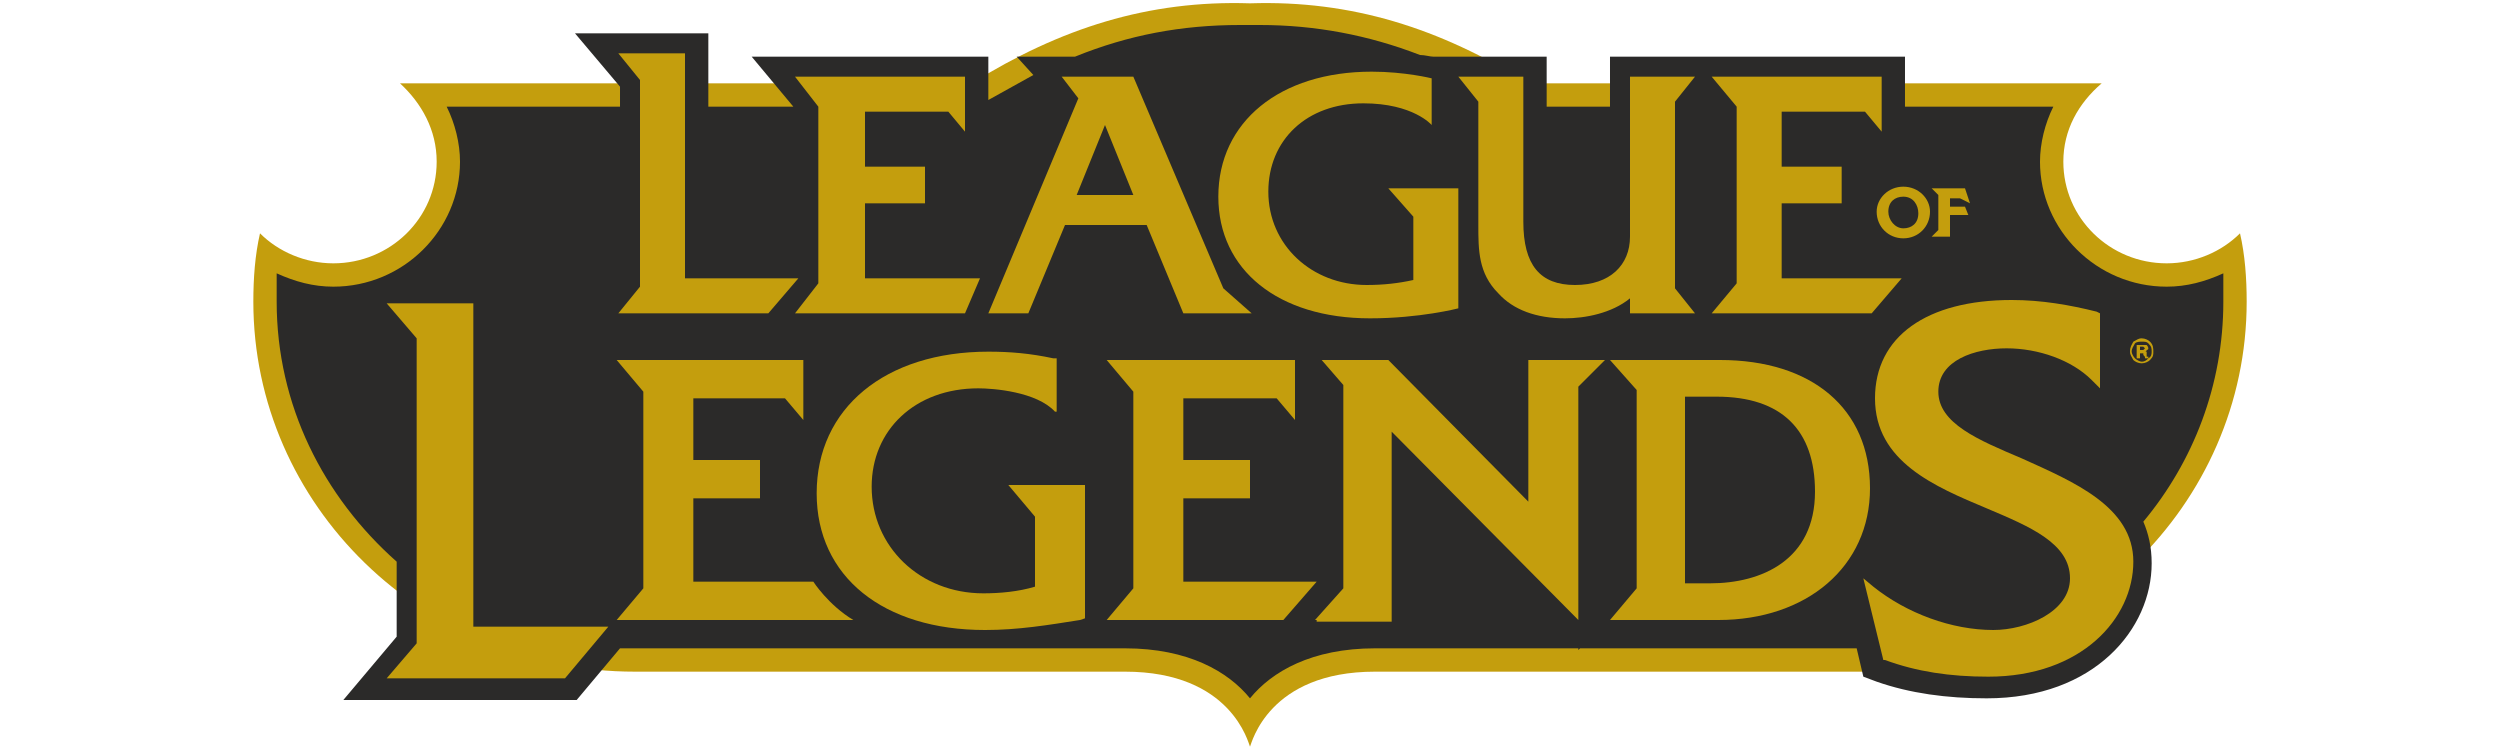 <?xml version="1.0" encoding="UTF-8"?> <!-- Creator: CorelDRAW X8 --> <svg xmlns="http://www.w3.org/2000/svg" xmlns:xlink="http://www.w3.org/1999/xlink" xml:space="preserve" width="150px" height="45px" style="shape-rendering:geometricPrecision; text-rendering:geometricPrecision; image-rendering:optimizeQuality; fill-rule:evenodd; clip-rule:evenodd" viewBox="0 0 1500 450"> <defs> <style type="text/css"> <![CDATA[ .fil1 {fill:#2B2A29;fill-rule:nonzero} .fil0 {fill:#C49E0D;fill-rule:nonzero} ]]> </style> </defs> <g id="Layer_x0020_1">  <g id="_1694651493168"> <path class="fil0" d="M1344 140c-11,11 -27,18 -44,18 -34,0 -62,-27 -62,-61 0,-19 9,-35 23,-47l-344 0c-53,-33 -106,-50 -167,-48 -61,-2 -114,15 -167,48l-343 0c13,12 22,28 22,47 0,34 -28,61 -62,61 -17,0 -33,-7 -44,-18 -3,13 -4,27 -4,41 0,122 102,222 229,222 0,0 227,0 294,0 64,0 74,43 75,45l0 0c0,0 0,0 0,0 0,0 0,0 0,0l0 0c1,-2 11,-45 75,-45 67,0 294,0 294,0 127,0 229,-100 229,-222 0,-14 -1,-28 -4,-41z"></path> <path class="fil1" d="M1334 181c0,-6 0,-11 0,-17 -11,5 -22,8 -34,8 -42,0 -76,-34 -76,-75 0,-11 3,-23 8,-33l-89 0 0 -30 -177 0 0 30 -38 0 0 -30 -68 0c-2,0 -5,-1 -8,-1 -31,-12 -63,-18 -96,-18 -2,0 -4,0 -6,0l0 0c-2,0 -4,0 -6,0 -35,0 -67,6 -99,19l-35 0 10 11c-9,5 -18,10 -27,15l0 -26 -142 0 25 30 -51 0 0 -44 -80 0 27 32 0 12 -104 0c5,10 8,22 8,33 0,41 -34,75 -76,75 -12,0 -23,-3 -34,-8 0,6 0,11 0,17 0,62 28,117 72,156l0 45 -32 38 140 0 26 -31c3,0 6,0 9,0l294 0c38,0 62,14 75,30 13,-16 37,-30 75,-30l122 0 0 1 1 -1 166 0 4 17 8 3c20,7 42,10 66,10 65,0 99,-42 99,-81 0,-10 -2,-18 -5,-25 30,-36 48,-82 48,-132z"></path> <g> <g> <path class="fil0" d="M617 188l22 -53 49 0 22 53 41 0 -17 -15 -54 -127 -43 0 10 13 -54 129 24 0zm46 -113l0 0 17 42 -34 0 17 -42z"></path> </g> <g> <path class="fil0" d="M887 135c0,15 0,29 12,41 9,10 23,15 40,15 12,0 28,-3 39,-12l0 9 39 0 -12 -15 0 -112 12 -15 -39 0 0 96c0,17 -12,29 -33,29 -21,0 -31,-12 -31,-38l0 -87 -39 0 12 15 0 74z"></path> </g> <g> <polygon class="fil0" points="1042,170 1027,188 1123,188 1141,167 1069,167 1069,122 1105,122 1105,100 1069,100 1069,67 1119,67 1129,79 1129,46 1027,46 1042,64 "></polygon> </g> <g> <path class="fil0" d="M822 191c30,0 53,-6 53,-6l0 -72 -42 0 15 17 0 38c-9,2 -18,3 -28,3 -33,0 -59,-24 -59,-56 0,-31 23,-53 57,-53 30,0 41,13 41,13l0 -28c0,0 -16,-4 -36,-4 -55,0 -92,30 -92,75 0,44 36,73 91,73z"></path> </g> <g> <polygon class="fil0" points="371,188 389,188 392,188 461,188 479,167 411,167 411,32 371,32 384,48 384,172 "></polygon> </g> <g> <polygon class="fil0" points="491,170 477,188 579,188 588,167 519,167 519,122 555,122 555,100 519,100 519,67 569,67 579,79 579,46 477,46 491,64 "></polygon> </g> <g> <path class="fil0" d="M1032 216l-45 0 0 0 -21 0 16 18 0 119 -16 19 65 0c53,0 91,-32 91,-79 0,-48 -35,-77 -90,-77zm-6 134l0 0 -15 0 0 -112c5,0 13,0 19,0 39,0 59,20 59,57 0,41 -32,55 -63,55z"></path> </g> <g> <polygon class="fil0" points="284,204 284,182 232,182 250,203 250,386 232,407 339,407 365,376 284,376 "></polygon> </g> <g> <path class="fil0" d="M1213 275c-26,-11 -50,-21 -50,-40 0,-19 22,-26 41,-26 19,0 39,7 51,19l5 5 0 -45 -2 -1c-16,-4 -33,-7 -51,-7 -51,0 -82,22 -82,59 0,38 36,53 67,66 26,11 50,21 50,42 0,20 -26,31 -46,31 -25,0 -52,-10 -72,-26l-6 -5 12 49 1 0c19,7 39,10 62,10 56,0 87,-35 87,-69 0,-33 -36,-48 -67,-62z"></path> </g> <g> <polygon class="fil0" points="710,349 710,299 750,299 750,276 710,276 710,239 766,239 777,252 777,239 777,239 777,216 664,216 680,235 680,353 664,372 770,372 790,349 "></polygon> </g> <g> <path class="fil0" d="M488 349l-72 0 0 -50 40 0 0 -23 -40 0 0 -37 55 0 11 13 0 -36 -112 0 16 19 0 118 -16 19 142 0c-15,-9 -24,-23 -24,-23z"></path> </g> <g> <path class="fil0" d="M621 291l-16 0 16 19 0 42c-10,3 -21,4 -31,4 -38,0 -67,-28 -67,-64 0,-34 26,-59 64,-59 9,0 35,2 46,14l1 0 0 -32 -2 0c-14,-3 -26,-4 -39,-4 -62,0 -103,34 -103,85 0,50 40,82 101,82 20,0 38,-3 57,-6l3 -1 0 -80 -27 0 -3 0z"></path> </g> <g> <g> <path class="fil0" d="M1290 205c-1,-1 -3,-2 -5,-2 -2,0 -3,1 -5,2 -1,2 -2,3 -2,6 0,2 1,3 2,5 1,1 3,2 5,2 2,0 4,-1 5,-2 2,-2 2,-3 2,-5 0,-2 0,-4 -2,-6zm-1 10l0 0c-1,1 -2,2 -4,2 -1,0 -3,-1 -4,-2 -1,-1 -2,-3 -2,-4 0,-2 1,-3 2,-5 1,-1 3,-1 4,-1 2,0 3,0 4,1 2,2 2,3 2,5 0,1 0,3 -2,4zm-1 -1l0 0c0,0 0,0 0,0l0 -1c0,-1 0,-1 0,-2 0,0 -1,0 -1,0 0,0 1,0 1,-1 0,0 1,0 1,-1 0,-1 -1,-2 -1,-2 -1,0 -1,0 -2,0 0,0 -1,0 -2,0 -1,0 -1,0 -2,0l0 8 2 0 0 -3 1 0 0 0c0,0 1,0 1,0 0,0 0,0 0,0 0,1 0,1 0,1 1,1 1,1 1,2l2 0 0 -1c0,0 -1,0 -1,0zm-2 -4l0 0c0,0 -1,0 -1,0l-1 0 0 -2 1 0c0,0 1,0 1,0 0,0 1,1 1,1 0,0 -1,1 -1,1z"></path> </g> </g> <g> <path class="fil0" d="M1142 112l0 0c-9,0 -16,7 -16,15 0,9 7,16 16,16 9,0 16,-7 16,-16 0,-8 -7,-15 -16,-15zm0 25l0 0c-5,0 -9,-5 -9,-10 0,-6 4,-9 9,-9 6,0 9,5 9,10 0,6 -4,9 -9,9z"></path> </g> <g> <polygon class="fil0" points="1170,124 1170,119 1176,119 1182,122 1179,113 1159,113 1163,117 1163,138 1159,142 1170,142 1170,129 1181,129 1179,124 "></polygon> </g> <g> <polygon class="fil0" points="917,301 833,216 833,216 832,216 793,216 806,231 806,353 789,372 790,372 790,373 835,373 835,259 947,372 947,232 963,216 917,216 "></polygon> </g> </g> </g> </g> </svg> 